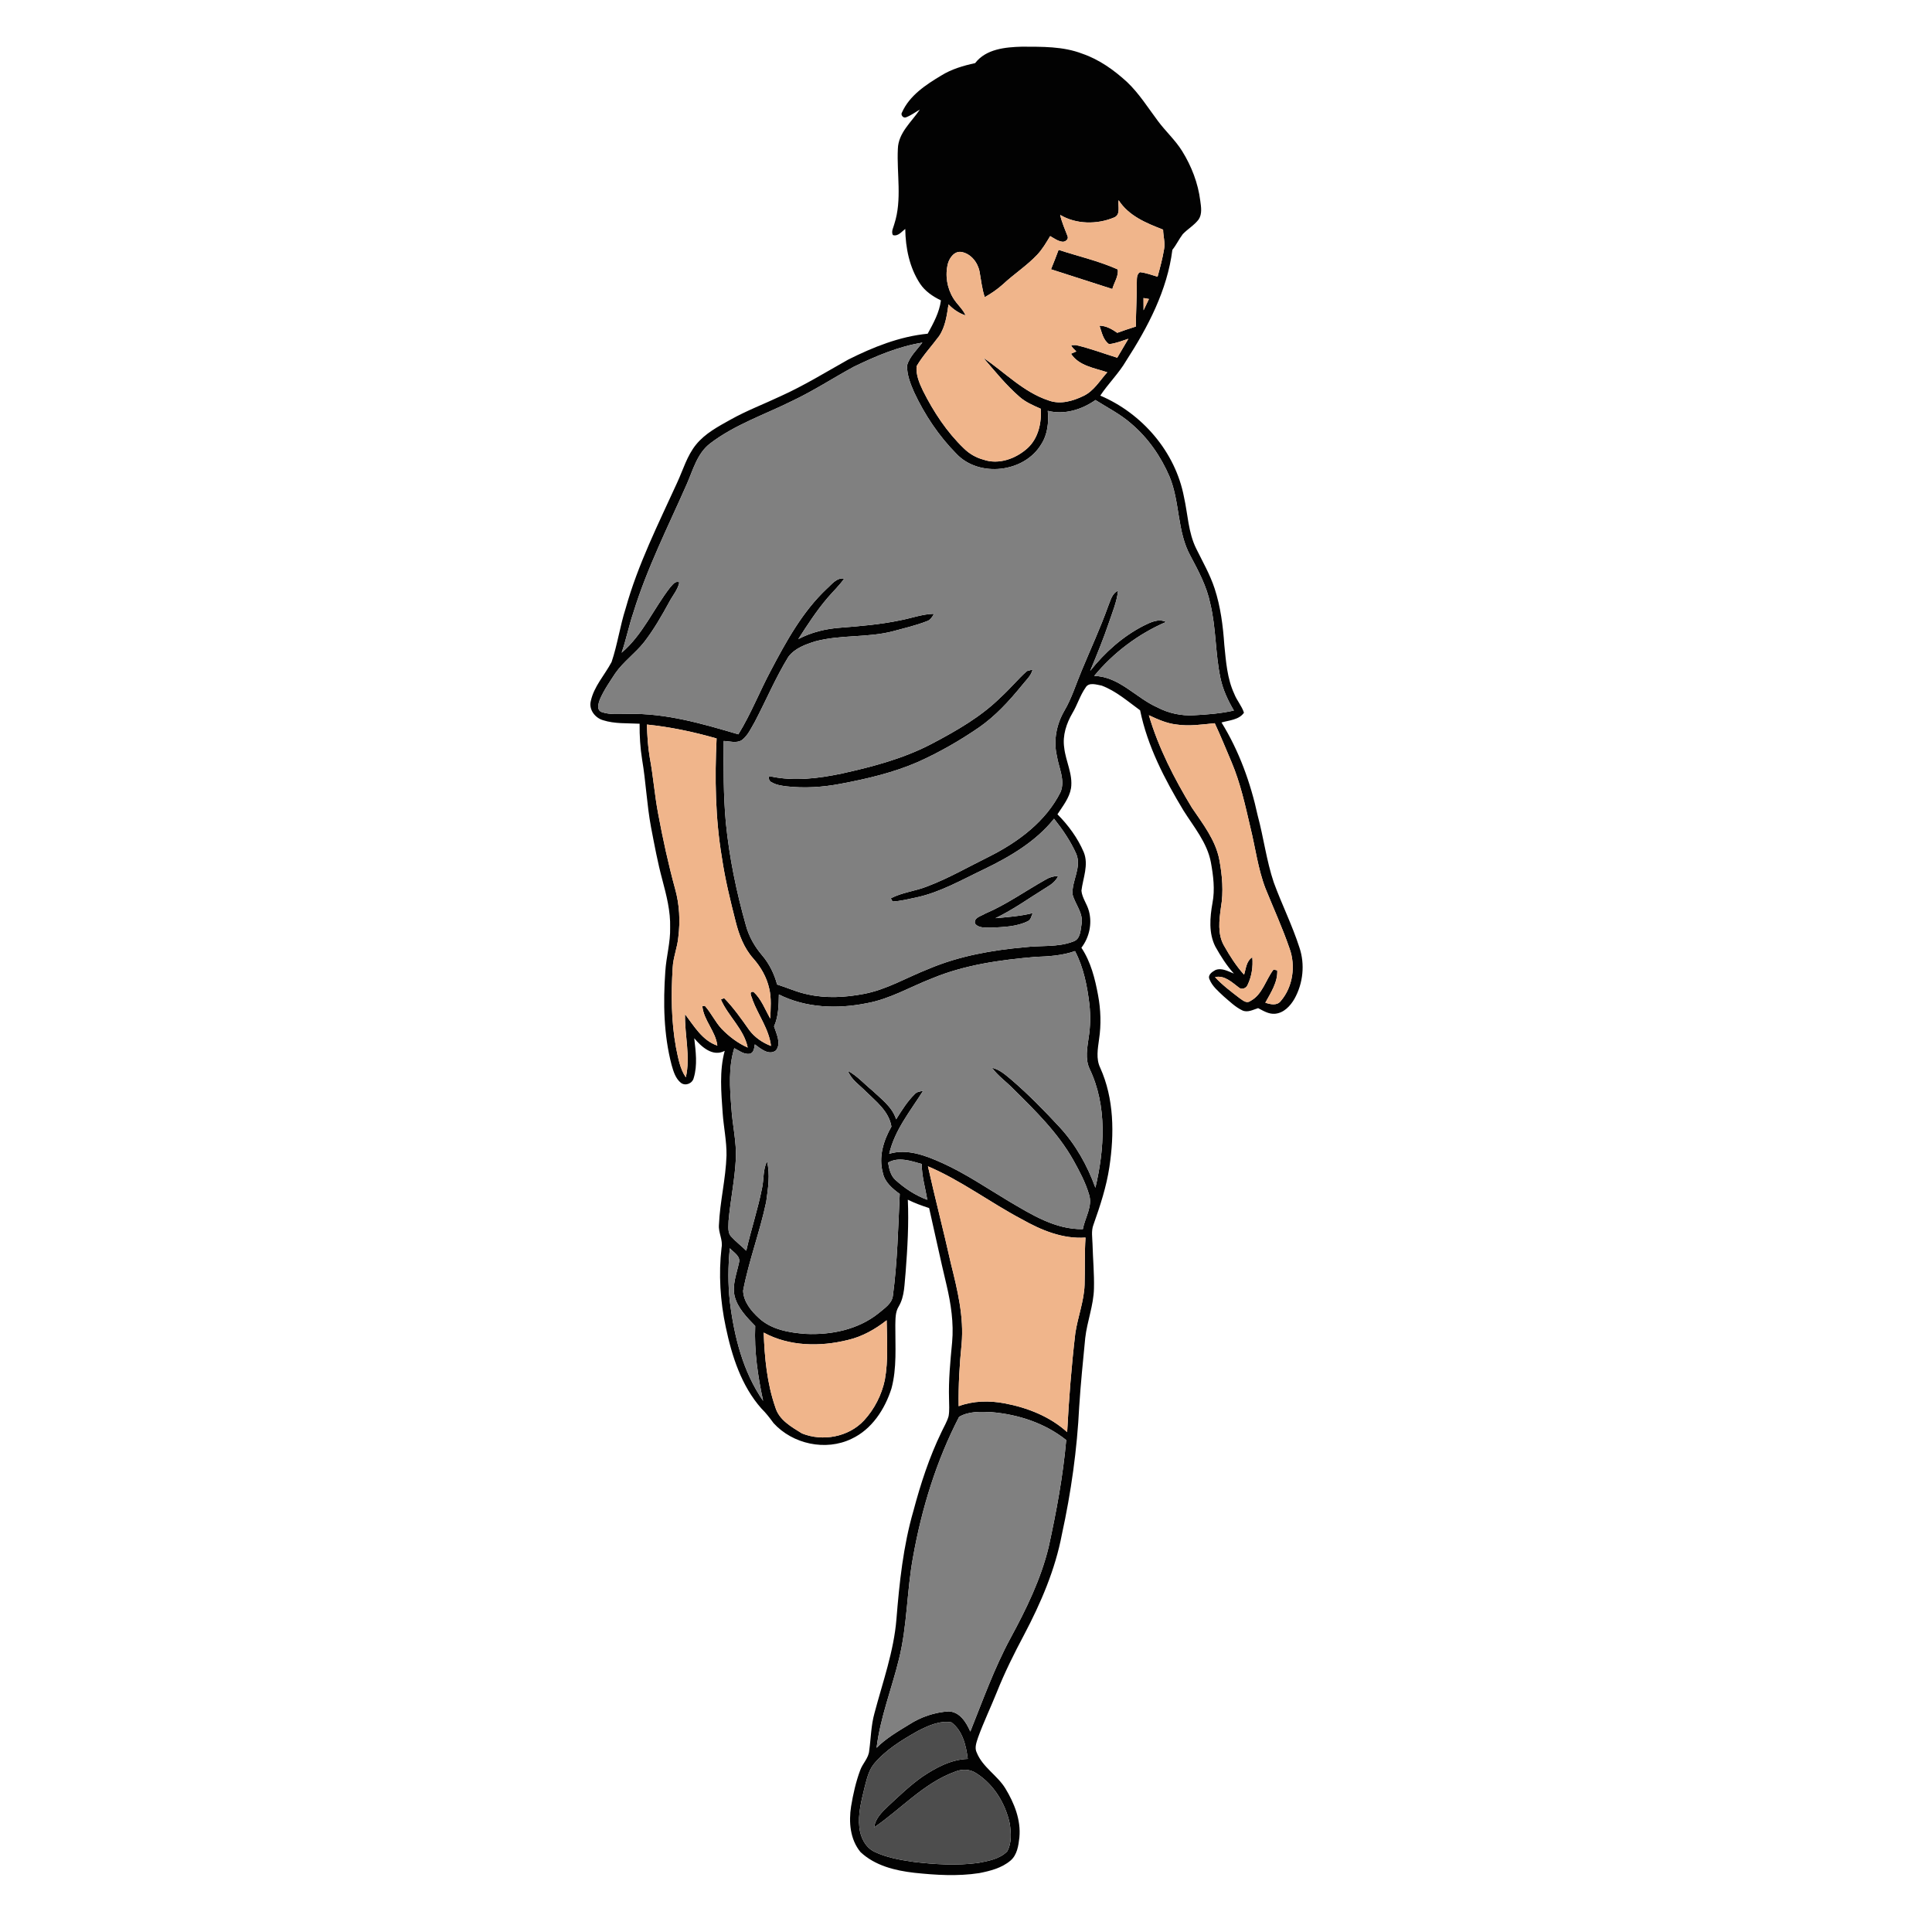 <?xml version="1.0" encoding="UTF-8" ?>
<!DOCTYPE svg PUBLIC "-//W3C//DTD SVG 1.1//EN" "http://www.w3.org/Graphics/SVG/1.1/DTD/svg11.dtd">
<svg width="1000pt" height="1000pt" viewBox="0 0 1000 1000" version="1.1" xmlns="http://www.w3.org/2000/svg">
    <g id="#020202ff">
        <path fill="#020202" opacity="1.00"
            d=" M 504.73 32.67 C 510.38 25.31 520.37 24.40 528.95 24.16 C 539.39 24.20 550.19 23.95 560.10 27.76 C 568.93 30.77 576.65 36.28 583.46 42.55 C 589.67 48.47 594.23 55.82 599.35 62.64 C 603.31 67.99 608.33 72.50 611.86 78.18 C 616.71 85.99 620.12 94.77 621.26 103.93 C 621.69 107.12 622.31 110.70 620.44 113.56 C 618.16 116.57 614.80 118.49 612.21 121.18 C 610.23 123.76 608.88 126.77 606.82 129.30 C 604.19 150.23 594.16 169.30 582.87 186.79 C 579.08 193.27 573.63 198.53 569.50 204.77 C 591.21 214.00 608.41 233.92 612.83 257.27 C 614.83 266.19 615.03 275.65 619.16 283.97 C 622.51 290.77 626.32 297.39 628.69 304.63 C 631.76 314.04 633.03 323.92 633.70 333.77 C 634.57 342.35 635.16 351.22 638.86 359.16 C 640.17 362.58 642.76 365.38 643.87 368.90 C 641.33 372.62 636.21 372.81 632.25 373.95 C 641.36 388.69 647.31 405.20 650.97 422.10 C 654.07 433.56 655.50 445.44 659.29 456.72 C 663.43 468.04 668.86 478.88 672.56 490.38 C 675.53 499.07 674.49 509.01 670.00 517.00 C 667.87 520.70 664.49 524.31 660.00 524.71 C 656.77 525.03 653.94 523.23 651.21 521.81 C 648.62 522.61 645.83 524.23 643.11 523.02 C 639.39 521.27 636.43 518.30 633.33 515.67 C 630.59 513.06 627.47 510.52 626.04 506.91 C 624.95 504.66 627.39 503.02 629.10 502.09 C 632.35 500.79 635.68 502.75 638.67 503.93 C 634.86 499.73 631.82 494.88 629.06 489.95 C 625.54 483.00 626.25 474.84 627.57 467.42 C 628.92 460.42 628.01 453.26 626.75 446.33 C 624.82 436.12 617.89 428.00 612.52 419.44 C 602.81 403.31 593.92 386.23 590.12 367.65 C 583.76 363.04 577.68 357.66 570.24 354.87 C 567.56 354.39 563.55 352.93 561.88 355.91 C 559.02 359.97 557.64 364.85 555.09 369.10 C 551.97 374.45 549.89 380.71 550.83 386.96 C 551.58 394.05 555.42 400.71 554.36 407.98 C 553.48 413.09 550.08 417.24 547.34 421.48 C 552.95 427.14 557.80 433.70 560.93 441.06 C 563.63 447.63 560.55 454.44 559.75 461.03 C 560.10 464.80 562.69 467.92 563.62 471.56 C 565.39 478.02 563.81 485.26 559.73 490.54 C 564.61 497.86 566.77 506.53 568.35 515.07 C 569.76 522.59 570.03 530.35 568.87 537.93 C 568.22 542.79 567.22 548.01 569.45 552.64 C 576.69 568.67 576.80 586.89 574.22 604.01 C 572.69 614.27 569.43 624.16 565.97 633.91 C 564.72 637.15 565.42 640.65 565.49 644.02 C 565.69 651.67 566.43 659.31 566.23 666.97 C 566.03 675.68 562.71 683.89 561.72 692.49 C 560.58 704.31 559.36 716.13 558.60 727.99 C 557.51 750.24 554.40 772.38 549.64 794.15 C 546.18 812.46 538.74 829.69 530.10 846.10 C 524.92 855.82 520.01 865.69 515.93 875.92 C 512.79 883.75 509.12 891.35 506.25 899.29 C 505.45 901.83 504.26 904.65 505.60 907.24 C 508.66 914.75 516.23 918.90 520.37 925.68 C 524.98 933.26 528.51 942.04 527.63 951.08 C 527.15 955.32 526.48 960.11 523.02 963.05 C 518.49 966.89 512.53 968.41 506.83 969.52 C 495.70 971.24 484.36 970.53 473.21 969.35 C 463.28 968.21 452.90 965.67 445.41 958.64 C 439.99 952.10 439.26 943.10 440.52 935.01 C 441.57 928.66 442.99 922.32 445.23 916.29 C 446.48 912.74 449.63 909.99 449.90 906.11 C 450.80 899.67 450.85 893.08 452.61 886.79 C 456.87 870.64 462.66 854.76 464.00 838.00 C 465.52 819.17 467.50 800.25 472.78 782.04 C 476.49 768.09 480.98 754.30 487.28 741.28 C 488.54 738.54 490.18 735.93 490.99 733.01 C 491.52 730.06 491.24 727.05 491.22 724.08 C 490.92 714.30 491.89 704.54 492.81 694.82 C 493.73 684.81 492.20 674.77 489.91 665.04 C 486.73 651.83 483.96 638.53 480.92 625.29 C 477.15 624.09 473.44 622.71 469.89 620.97 C 470.44 633.48 469.71 646.02 468.75 658.50 C 468.08 664.48 468.35 670.89 465.16 676.24 C 463.37 679.13 463.51 682.63 463.42 685.90 C 463.35 696.82 464.29 707.99 461.43 718.65 C 458.01 729.40 451.26 739.86 440.73 744.74 C 427.38 751.19 410.30 747.48 400.40 736.61 C 398.46 733.96 396.47 731.35 394.11 729.05 C 383.72 717.31 378.81 701.93 375.65 686.85 C 372.78 673.41 371.89 659.51 373.47 645.84 C 374.28 641.78 371.77 638.05 372.12 634.00 C 372.64 621.93 375.67 610.11 376.04 598.03 C 376.14 590.63 374.55 583.36 374.04 576.00 C 373.31 565.33 372.27 554.38 375.11 543.92 C 368.91 547.20 363.08 541.86 359.34 537.39 C 360.11 544.18 361.10 551.30 359.07 557.95 C 358.40 560.80 354.82 562.29 352.43 560.47 C 349.63 558.21 348.56 554.54 347.62 551.22 C 343.49 535.48 343.23 519.00 344.36 502.86 C 344.83 495.21 347.07 487.74 346.86 480.04 C 347.09 471.61 344.94 463.41 342.81 455.33 C 340.38 446.33 338.70 437.15 336.94 428.00 C 334.80 416.47 334.32 404.72 332.36 393.16 C 331.37 387.02 331.00 380.81 331.06 374.60 C 324.74 374.26 318.20 374.73 312.10 372.77 C 308.01 371.56 304.75 367.36 305.77 362.99 C 307.37 355.32 313.00 349.41 316.56 342.65 C 319.62 333.58 320.91 324.02 323.84 314.91 C 330.17 292.17 340.84 271.00 350.59 249.60 C 353.60 243.07 355.62 235.92 360.19 230.23 C 364.91 224.35 371.71 220.78 378.18 217.17 C 386.50 212.51 395.45 209.13 404.05 205.06 C 416.16 199.60 427.48 192.61 439.04 186.12 C 451.96 179.66 465.67 174.14 480.17 172.73 C 483.14 167.29 486.22 161.73 487.02 155.48 C 482.84 153.45 478.83 150.77 476.23 146.84 C 470.73 138.49 468.70 128.36 468.56 118.49 C 466.67 119.90 464.82 122.51 462.15 121.67 C 461.15 119.74 462.48 117.77 462.92 115.88 C 466.98 103.30 464.10 89.97 464.73 77.06 C 464.96 68.73 471.81 63.14 476.12 56.71 C 473.73 58.08 471.50 59.78 468.91 60.74 C 467.48 61.28 466.00 59.42 466.88 58.17 C 470.81 49.38 479.19 43.89 487.16 39.11 C 492.51 35.78 498.62 33.99 504.73 32.67 M 578.99 103.62 C 578.53 106.58 580.25 111.18 576.60 112.59 C 567.83 116.26 557.02 116.17 548.74 111.23 C 549.57 115.02 551.16 118.57 552.54 122.18 C 553.28 123.79 551.56 125.13 550.07 125.14 C 547.63 124.90 545.63 123.36 543.57 122.20 C 541.54 125.56 539.55 128.99 536.85 131.86 C 531.47 137.56 524.83 141.83 519.12 147.16 C 516.25 149.73 513.06 151.93 509.71 153.81 C 508.26 149.57 507.84 145.09 507.04 140.71 C 506.17 135.96 502.66 131.38 497.76 130.44 C 494.14 129.76 491.53 133.29 490.65 136.38 C 489.08 142.44 490.17 149.16 493.49 154.47 C 495.39 157.55 498.31 159.90 499.80 163.26 C 496.38 162.18 493.42 160.12 490.95 157.56 C 490.09 163.19 489.33 169.15 486.07 173.97 C 482.23 179.19 477.71 183.94 474.43 189.55 C 474.02 193.98 475.85 198.32 477.74 202.26 C 483.23 213.19 490.06 223.60 498.92 232.11 C 501.71 234.86 505.17 236.88 508.96 237.89 C 516.96 240.71 525.93 237.38 531.96 231.87 C 537.47 226.72 539.19 218.84 538.67 211.56 C 534.82 209.87 530.88 208.19 527.70 205.39 C 520.73 199.34 514.94 192.10 508.92 185.15 C 520.05 192.66 529.69 202.95 542.71 207.25 C 548.78 209.53 555.36 207.59 560.94 204.87 C 566.25 202.28 569.30 196.94 573.12 192.69 C 566.55 190.48 558.44 189.40 554.36 183.10 C 555.04 182.80 556.42 182.20 557.10 181.90 C 556.08 180.92 554.98 179.96 554.37 178.66 C 555.00 178.65 556.25 178.63 556.87 178.61 C 564.15 180.28 571.15 182.96 578.28 185.15 C 580.21 181.89 582.15 178.63 584.05 175.35 C 580.74 176.39 577.49 177.81 574.01 178.11 C 570.95 175.96 570.25 171.90 569.10 168.59 C 572.56 168.60 575.54 170.38 578.30 172.27 C 581.48 171.11 584.69 170.04 587.92 169.02 C 587.96 161.35 588.43 153.68 588.41 146.00 C 588.46 144.23 588.28 141.94 590.04 140.87 C 593.17 141.22 596.15 142.33 599.16 143.23 C 600.44 138.51 601.74 133.78 602.53 128.94 C 603.16 125.58 602.06 122.23 602.02 118.86 C 593.39 115.53 584.19 111.76 578.99 103.62 M 591.88 154.26 C 591.89 156.37 591.89 158.48 591.91 160.60 C 592.85 158.65 593.78 156.70 594.70 154.75 C 594.00 154.63 592.58 154.38 591.88 154.26 M 441.93 189.83 C 431.36 195.56 421.26 202.18 410.38 207.35 C 396.00 214.54 380.40 219.71 367.52 229.57 C 360.84 234.71 358.73 243.21 355.49 250.57 C 345.82 272.54 334.90 294.08 327.82 317.09 C 325.50 323.92 324.12 331.02 321.76 337.84 C 332.68 328.57 338.28 315.08 346.92 303.97 C 348.14 302.72 349.50 300.43 351.61 301.43 C 350.89 305.19 348.23 308.12 346.49 311.43 C 342.53 318.67 338.43 325.88 333.36 332.41 C 328.82 338.15 322.69 342.45 318.49 348.47 C 315.61 352.88 312.55 357.25 310.46 362.11 C 309.73 364.12 308.71 367.49 311.36 368.53 C 315.74 370.07 320.48 369.48 325.03 369.52 C 344.60 369.02 363.59 374.61 382.17 380.08 C 388.68 369.55 393.17 357.94 399.00 347.04 C 406.95 331.96 415.33 316.65 427.86 304.81 C 430.49 302.51 432.99 298.84 436.97 299.47 C 434.45 303.06 431.25 306.07 428.40 309.39 C 422.70 316.05 417.92 323.43 413.19 330.80 C 419.92 327.25 427.41 325.44 434.97 324.89 C 445.35 324.09 455.75 323.21 465.95 321.07 C 471.79 319.97 477.45 317.81 483.44 317.70 C 482.54 319.30 481.56 321.05 479.65 321.57 C 473.92 323.79 467.91 325.19 461.99 326.79 C 448.91 330.15 435.12 328.46 422.08 331.94 C 416.95 333.53 411.41 335.52 408.07 339.97 C 401.45 350.75 396.54 362.46 390.67 373.65 C 388.76 376.92 387.15 380.61 384.10 383.00 C 381.28 384.89 377.71 383.64 374.59 383.53 C 374.47 397.62 374.42 411.75 375.70 425.80 C 377.48 443.79 381.15 461.56 386.07 478.95 C 387.62 484.70 390.61 489.96 394.47 494.47 C 398.19 498.83 400.74 504.05 402.23 509.57 C 407.55 511.24 412.65 513.62 418.15 514.71 C 427.63 516.83 437.50 516.26 446.98 514.47 C 458.91 512.26 469.41 505.88 480.59 501.52 C 496.38 494.81 513.44 491.79 530.45 490.28 C 538.78 489.25 547.51 490.42 555.50 487.33 C 559.35 486.11 559.26 481.31 559.85 478.03 C 560.69 472.43 556.45 468.03 555.14 462.92 C 554.68 455.85 559.99 449.00 557.07 441.96 C 554.14 435.39 550.03 429.39 545.57 423.77 C 536.06 435.71 522.62 443.50 509.07 450.05 C 497.68 455.45 486.57 461.93 474.10 464.56 C 470.08 465.39 466.07 466.44 461.97 466.63 C 461.74 466.21 461.30 465.38 461.08 464.96 C 466.93 461.88 473.68 461.28 479.79 458.85 C 491.05 454.61 501.48 448.53 512.26 443.23 C 527.13 435.73 541.34 425.17 548.95 409.96 C 551.48 403.71 547.94 397.29 547.00 391.09 C 545.21 383.24 546.84 374.89 550.86 367.98 C 554.75 361.38 556.95 354.00 559.92 346.99 C 564.50 335.92 569.56 325.05 573.58 313.76 C 574.83 310.86 575.48 307.18 578.71 305.76 C 578.08 311.42 575.85 316.70 574.05 322.05 C 571.16 330.59 567.74 338.94 564.27 347.26 C 571.81 337.73 581.09 329.42 591.94 323.86 C 595.51 322.12 599.58 320.00 603.55 321.92 C 589.18 328.13 576.35 337.78 566.37 349.85 C 579.27 350.15 587.86 361.16 598.95 366.09 C 604.79 369.16 611.41 370.61 618.00 370.21 C 624.93 369.86 631.88 369.30 638.66 367.78 C 635.55 362.53 632.94 356.91 631.69 350.91 C 628.99 338.20 629.50 325.03 626.42 312.38 C 624.63 303.59 620.38 295.61 616.20 287.78 C 609.19 275.10 610.83 259.88 605.34 246.68 C 600.89 236.27 594.25 226.71 585.60 219.35 C 580.00 214.40 573.28 211.03 567.01 207.06 C 559.93 212.05 550.91 214.82 542.32 212.65 C 542.90 218.60 542.25 224.88 538.93 229.99 C 530.16 244.63 506.81 247.33 495.05 234.90 C 485.92 225.66 478.60 214.70 473.12 202.95 C 471.20 198.57 469.38 193.91 469.49 189.07 C 470.89 184.47 474.57 181.08 477.41 177.34 C 464.93 179.37 453.23 184.35 441.93 189.83 M 594.65 370.20 C 599.65 387.16 607.79 402.98 616.92 418.05 C 622.57 426.42 629.15 434.75 631.11 444.92 C 632.64 453.09 633.39 461.53 631.94 469.78 C 631.06 476.26 630.12 483.44 633.51 489.40 C 636.51 494.73 639.81 499.93 643.93 504.49 C 644.95 501.33 645.06 497.43 648.19 495.49 C 648.64 500.34 647.88 505.40 645.75 509.81 C 645.09 511.52 642.70 512.46 641.24 511.15 C 637.63 508.44 633.85 504.67 628.89 505.74 C 632.63 509.82 637.08 513.15 641.46 516.53 C 643.12 517.63 645.09 519.62 647.16 518.13 C 653.45 514.84 655.11 507.17 659.18 501.84 C 659.66 501.95 660.63 502.16 661.11 502.27 C 661.40 508.33 657.77 513.85 654.93 519.00 C 657.60 519.86 660.95 520.69 662.96 518.08 C 669.22 510.77 670.73 499.84 667.45 490.88 C 663.84 480.34 659.19 470.20 655.02 459.89 C 651.09 449.66 649.79 438.71 647.16 428.12 C 644.53 416.80 642.04 405.37 637.51 394.62 C 634.64 387.84 631.86 381.02 628.76 374.34 C 622.17 374.97 615.52 376.03 608.92 375.00 C 603.87 374.44 599.20 372.33 594.65 370.20 M 334.84 375.03 C 335.02 380.76 335.34 386.50 336.32 392.16 C 338.11 401.68 338.82 411.37 340.61 420.90 C 343.06 434.09 345.91 447.22 349.46 460.16 C 351.71 468.22 352.13 476.70 351.11 484.99 C 350.64 490.40 348.43 495.49 348.18 500.93 C 347.33 514.68 347.42 528.60 349.90 542.19 C 351.02 547.49 351.87 553.05 354.98 557.63 C 357.47 546.84 354.33 535.83 354.57 524.95 C 359.28 531.11 363.49 538.56 371.29 541.20 C 370.43 533.74 364.20 528.18 363.53 520.75 L 364.84 520.65 C 368.11 524.29 370.13 528.88 373.48 532.47 C 377.35 536.50 381.90 539.94 387.02 542.22 C 385.06 532.63 376.95 526.07 373.14 517.36 C 373.56 517.17 374.39 516.81 374.81 516.62 C 379.73 521.66 383.81 527.47 387.85 533.22 C 390.68 536.97 394.69 539.72 399.07 541.38 C 398.04 532.68 392.50 525.52 389.49 517.48 C 389.30 516.19 387.12 513.01 390.03 513.40 C 394.08 517.13 396.01 522.53 398.69 527.23 C 398.84 522.05 399.38 516.77 398.15 511.67 C 396.85 505.83 393.82 500.53 389.87 496.08 C 385.08 490.71 382.50 483.86 380.77 476.97 C 377.98 466.03 375.29 455.03 373.64 443.85 C 370.24 423.52 369.91 402.79 370.91 382.23 C 359.12 378.84 347.05 376.28 334.84 375.03 M 535.96 495.28 C 517.82 496.84 499.46 499.35 482.52 506.38 C 471.23 510.74 460.60 517.13 448.54 519.28 C 433.45 522.32 417.10 521.76 403.15 514.74 C 403.05 520.30 402.96 526.08 400.65 531.26 C 401.85 535.11 404.49 540.01 401.65 543.69 C 397.99 546.54 393.65 542.76 390.70 540.56 C 390.35 542.38 390.30 544.84 388.11 545.44 C 385.10 545.90 382.57 543.82 380.06 542.53 C 377.00 552.43 377.74 562.92 378.54 573.10 C 379.04 582.11 381.33 590.98 380.86 600.05 C 380.31 610.76 378.05 621.30 377.10 631.97 C 377.13 634.73 376.41 638.10 378.65 640.24 C 381.00 642.81 383.79 644.92 386.27 647.37 C 388.72 636.48 392.29 625.87 394.44 614.92 C 395.44 610.36 394.83 605.42 397.00 601.16 C 398.73 607.99 397.52 615.18 396.59 622.06 C 393.34 637.57 387.60 652.47 384.64 668.05 C 384.82 673.72 388.78 678.54 392.80 682.22 C 399.31 688.26 408.51 689.79 417.05 690.42 C 430.26 691.05 444.21 688.18 454.72 679.75 C 457.68 677.20 461.76 674.78 462.18 670.51 C 464.49 653.10 464.88 635.51 465.70 617.99 C 461.91 615.20 457.90 611.91 456.95 607.03 C 454.65 598.81 457.31 590.28 461.40 583.12 C 460.13 575.21 453.47 570.14 448.12 564.89 C 444.86 561.53 440.55 558.84 438.90 554.26 C 443.68 556.86 447.33 561.03 451.51 564.45 C 456.17 568.88 461.85 572.93 463.84 579.36 C 466.69 574.80 469.58 570.15 473.43 566.34 C 474.51 565.04 476.29 564.97 477.81 564.58 C 471.26 575.00 463.07 584.89 460.26 597.19 C 469.65 594.36 479.35 598.20 487.87 602.04 C 499.91 607.50 510.83 614.98 522.14 621.74 C 533.94 628.67 546.27 636.46 560.49 636.20 C 561.56 630.21 565.71 624.39 563.66 618.17 C 561.80 611.92 558.70 606.12 555.54 600.45 C 547.56 586.32 535.86 574.86 524.42 563.55 C 520.83 559.84 516.50 556.84 513.42 552.65 C 517.54 553.59 520.68 556.54 523.83 559.16 C 532.58 566.71 540.67 575.01 548.52 583.48 C 556.78 592.47 562.86 603.32 566.98 614.77 C 571.71 594.61 573.15 572.27 563.92 553.13 C 561.58 548.00 562.76 542.27 563.50 536.93 C 564.40 531.32 564.47 525.60 563.89 519.96 C 562.76 510.45 560.90 500.84 556.42 492.28 C 549.85 494.60 542.86 495.04 535.96 495.28 M 459.68 601.76 C 460.21 604.91 460.91 608.35 463.36 610.63 C 468.21 615.04 473.77 618.76 479.97 621.01 C 478.93 614.83 477.09 608.76 477.08 602.46 C 471.49 600.94 465.13 598.60 459.68 601.76 M 480.30 603.68 C 484.06 620.52 488.44 637.21 492.19 654.06 C 495.59 667.68 499.01 681.61 497.72 695.76 C 496.62 706.42 496.04 717.13 496.20 727.84 C 503.80 725.00 512.12 724.87 520.02 726.37 C 531.76 728.59 543.42 733.15 552.36 741.26 C 553.25 724.19 554.58 707.15 556.57 690.17 C 557.82 681.71 561.08 673.61 561.38 665.00 C 561.63 656.86 561.32 648.70 561.86 640.57 C 550.10 641.39 538.97 636.78 528.95 631.11 C 512.47 622.41 497.50 611.01 480.30 603.68 M 377.76 646.10 C 376.83 655.27 376.75 664.55 377.77 673.72 C 380.01 691.73 384.51 709.97 394.99 725.08 C 392.25 712.38 390.33 699.37 390.89 686.34 C 386.54 681.83 381.79 677.08 380.22 670.81 C 378.93 665.00 381.28 659.29 382.47 653.69 C 383.51 650.21 379.73 648.28 377.76 646.10 M 438.82 693.58 C 424.50 697.14 408.48 696.93 395.29 689.74 C 395.75 702.80 397.00 716.05 401.33 728.46 C 403.28 735.05 409.65 738.54 415.09 741.93 C 425.81 746.27 439.24 743.80 447.21 735.22 C 452.59 729.38 456.36 722.00 457.99 714.22 C 459.84 704.05 459.07 693.64 458.93 683.37 C 452.99 688.05 446.24 691.87 438.82 693.58 M 496.42 733.37 C 484.66 756.10 477.06 780.83 472.58 805.99 C 469.36 823.40 469.62 841.29 465.36 858.53 C 461.62 873.94 455.65 888.83 453.72 904.66 C 458.64 899.70 464.71 896.20 470.62 892.57 C 476.70 888.66 483.80 886.26 491.02 885.81 C 496.86 886.05 500.13 891.48 502.23 896.26 C 508.75 879.95 514.69 863.33 523.06 847.85 C 531.19 832.86 538.76 817.36 542.79 800.71 C 546.79 782.44 550.21 764.02 551.87 745.38 C 540.87 736.59 526.95 732.05 513.04 730.92 C 507.46 730.69 501.40 730.42 496.42 733.37 M 474.98 896.00 C 466.67 900.69 458.31 905.77 452.17 913.23 C 449.46 916.74 448.58 921.21 447.45 925.40 C 445.85 932.13 443.99 939.03 444.82 946.01 C 445.39 951.01 447.89 956.20 452.61 958.47 C 458.95 961.51 465.98 962.70 472.89 963.71 C 483.95 965.03 495.21 965.71 506.29 964.25 C 511.54 963.25 517.40 962.23 521.31 958.29 C 523.73 953.99 523.33 948.70 522.67 943.99 C 520.43 933.52 514.42 923.57 505.26 917.79 C 501.97 915.60 497.77 915.57 494.20 917.07 C 478.02 923.00 466.38 936.34 452.47 945.85 C 453.03 941.15 456.57 937.88 459.77 934.79 C 465.49 929.47 471.15 924.02 477.55 919.53 C 484.55 914.86 492.31 910.68 500.92 910.41 C 500.06 903.54 498.29 895.88 492.48 891.50 C 486.43 890.43 480.28 893.25 474.98 896.00 Z" />
        <path fill="#020202" opacity="1.00"
            d=" M 544.00 139.38 C 545.38 136.06 546.67 132.69 547.92 129.32 C 558.12 132.67 568.72 135.06 578.53 139.45 C 579.06 143.01 576.62 146.24 575.74 149.59 C 565.17 146.16 554.57 142.81 544.00 139.38 Z" />
        <path fill="#020202" opacity="1.00"
            d=" M 531.49 347.36 C 532.24 347.15 533.74 346.73 534.49 346.52 C 533.70 349.90 530.89 352.21 528.86 354.86 C 522.28 362.91 515.18 370.67 506.58 376.62 C 496.71 383.39 486.26 389.37 475.35 394.29 C 462.52 399.92 448.80 403.12 435.08 405.70 C 425.85 407.46 416.37 408.07 407.02 407.01 C 404.34 406.65 401.52 406.27 399.20 404.78 C 398.04 404.52 397.01 401.09 399.03 401.90 C 411.11 404.45 423.62 402.92 435.58 400.41 C 451.76 396.85 468.00 392.55 482.72 384.75 C 495.26 378.12 507.78 370.96 517.96 360.91 C 522.70 356.62 526.76 351.65 531.49 347.36 Z" />
        <path fill="#020202" opacity="1.00"
            d=" M 541.27 455.26 C 543.22 454.06 545.44 453.44 547.73 453.41 C 546.55 455.94 544.37 457.70 542.02 459.08 C 533.13 464.53 524.67 470.72 515.24 475.25 C 521.72 474.68 528.23 474.20 534.55 472.62 C 533.82 474.08 533.63 476.15 531.91 476.86 C 526.07 479.71 519.36 479.82 512.99 480.17 C 510.18 480.02 506.54 480.58 504.63 478.00 C 503.99 474.86 507.88 474.20 509.91 472.89 C 520.99 468.17 530.80 461.11 541.27 455.26 Z" />
    </g>
    <g id="#f0b58bff">
        <path fill="#f0b58b" opacity="1.00"
            d=" M 578.99 103.62 C 584.19 111.76 593.39 115.53 602.02 118.86 C 602.06 122.23 603.16 125.58 602.53 128.94 C 601.74 133.78 600.44 138.51 599.16 143.23 C 596.15 142.33 593.17 141.22 590.04 140.87 C 588.28 141.94 588.46 144.23 588.41 146.00 C 588.43 153.68 587.96 161.35 587.92 169.02 C 584.69 170.04 581.48 171.11 578.30 172.27 C 575.54 170.38 572.56 168.60 569.10 168.59 C 570.25 171.90 570.95 175.96 574.01 178.11 C 577.49 177.81 580.74 176.39 584.05 175.35 C 582.15 178.63 580.21 181.89 578.28 185.15 C 571.15 182.96 564.15 180.28 556.87 178.61 C 556.25 178.63 555.00 178.65 554.37 178.66 C 554.98 179.96 556.08 180.92 557.10 181.90 C 556.42 182.20 555.04 182.80 554.36 183.10 C 558.44 189.40 566.55 190.48 573.12 192.69 C 569.30 196.94 566.25 202.28 560.94 204.87 C 555.36 207.59 548.78 209.53 542.71 207.25 C 529.69 202.95 520.05 192.66 508.92 185.15 C 514.94 192.10 520.73 199.34 527.70 205.39 C 530.88 208.19 534.82 209.87 538.67 211.56 C 539.19 218.84 537.47 226.72 531.96 231.87 C 525.93 237.38 516.96 240.71 508.96 237.89 C 505.17 236.88 501.71 234.86 498.92 232.11 C 490.06 223.60 483.23 213.19 477.74 202.26 C 475.85 198.32 474.02 193.98 474.43 189.55 C 477.71 183.94 482.23 179.19 486.07 173.97 C 489.33 169.15 490.09 163.19 490.95 157.56 C 493.42 160.12 496.38 162.18 499.80 163.26 C 498.31 159.90 495.39 157.55 493.49 154.47 C 490.17 149.16 489.08 142.44 490.65 136.38 C 491.53 133.29 494.14 129.76 497.76 130.44 C 502.66 131.38 506.17 135.96 507.04 140.71 C 507.84 145.09 508.26 149.57 509.71 153.81 C 513.06 151.93 516.25 149.73 519.12 147.16 C 524.83 141.83 531.47 137.56 536.85 131.86 C 539.55 128.99 541.54 125.56 543.57 122.20 C 545.63 123.36 547.63 124.90 550.07 125.14 C 551.56 125.13 553.28 123.79 552.54 122.18 C 551.16 118.57 549.57 115.02 548.74 111.23 C 557.02 116.17 567.83 116.26 576.60 112.59 C 580.25 111.18 578.53 106.58 578.99 103.62 M 544.00 139.38 C 554.57 142.81 565.17 146.16 575.74 149.59 C 576.62 146.24 579.06 143.01 578.53 139.45 C 568.72 135.06 558.12 132.67 547.92 129.32 C 546.67 132.69 545.38 136.06 544.00 139.38 Z" />
        <path fill="#f0b58b" opacity="1.00"
            d=" M 591.88 154.26 C 592.58 154.38 594.00 154.63 594.70 154.75 C 593.78 156.70 592.85 158.65 591.91 160.60 C 591.89 158.48 591.89 156.37 591.88 154.26 Z" />
        <path fill="#f0b58b" opacity="1.00"
            d=" M 594.65 370.20 C 599.20 372.33 603.87 374.44 608.92 375.00 C 615.52 376.03 622.17 374.97 628.76 374.34 C 631.86 381.02 634.64 387.84 637.51 394.62 C 642.04 405.37 644.53 416.80 647.16 428.12 C 649.79 438.71 651.09 449.66 655.02 459.89 C 659.19 470.20 663.84 480.34 667.45 490.88 C 670.73 499.84 669.22 510.77 662.96 518.08 C 660.95 520.69 657.60 519.86 654.93 519.00 C 657.77 513.85 661.40 508.33 661.11 502.27 C 660.63 502.16 659.66 501.95 659.18 501.84 C 655.11 507.17 653.45 514.84 647.16 518.13 C 645.09 519.62 643.12 517.63 641.46 516.53 C 637.08 513.15 632.63 509.82 628.89 505.74 C 633.85 504.67 637.63 508.44 641.24 511.15 C 642.70 512.46 645.09 511.52 645.75 509.81 C 647.88 505.40 648.64 500.34 648.19 495.49 C 645.06 497.43 644.95 501.33 643.93 504.49 C 639.81 499.93 636.51 494.73 633.51 489.40 C 630.12 483.44 631.06 476.26 631.94 469.78 C 633.39 461.53 632.64 453.09 631.11 444.92 C 629.15 434.75 622.57 426.42 616.92 418.05 C 607.79 402.98 599.65 387.16 594.65 370.20 Z" />
        <path fill="#f0b58b" opacity="1.00"
            d=" M 334.84 375.03 C 347.05 376.28 359.12 378.84 370.91 382.23 C 369.91 402.79 370.24 423.52 373.64 443.85 C 375.29 455.03 377.98 466.03 380.77 476.97 C 382.50 483.86 385.08 490.71 389.87 496.08 C 393.82 500.53 396.85 505.83 398.15 511.67 C 399.38 516.77 398.84 522.05 398.69 527.23 C 396.01 522.53 394.08 517.13 390.03 513.40 C 387.12 513.01 389.30 516.19 389.49 517.48 C 392.50 525.52 398.04 532.68 399.07 541.38 C 394.69 539.72 390.68 536.97 387.85 533.22 C 383.81 527.47 379.73 521.66 374.81 516.62 C 374.39 516.81 373.56 517.17 373.14 517.36 C 376.95 526.07 385.06 532.63 387.02 542.22 C 381.90 539.94 377.35 536.50 373.48 532.47 C 370.13 528.88 368.11 524.29 364.84 520.65 L 363.53 520.75 C 364.20 528.18 370.43 533.74 371.29 541.20 C 363.49 538.56 359.28 531.11 354.57 524.95 C 354.33 535.83 357.47 546.84 354.98 557.63 C 351.87 553.05 351.02 547.49 349.90 542.19 C 347.42 528.60 347.33 514.68 348.18 500.93 C 348.43 495.49 350.64 490.40 351.11 484.99 C 352.13 476.70 351.71 468.22 349.46 460.16 C 345.91 447.22 343.06 434.09 340.61 420.90 C 338.82 411.37 338.11 401.68 336.32 392.16 C 335.34 386.50 335.02 380.76 334.84 375.03 Z" />
        <path fill="#f0b58b" opacity="1.00"
            d=" M 480.30 603.68 C 497.50 611.01 512.47 622.41 528.95 631.11 C 538.97 636.78 550.10 641.39 561.86 640.57 C 561.32 648.70 561.63 656.86 561.38 665.00 C 561.08 673.61 557.82 681.71 556.57 690.17 C 554.58 707.15 553.25 724.19 552.36 741.26 C 543.42 733.15 531.76 728.59 520.02 726.37 C 512.12 724.87 503.80 725.00 496.20 727.84 C 496.04 717.13 496.62 706.42 497.72 695.76 C 499.01 681.61 495.59 667.68 492.19 654.06 C 488.44 637.21 484.06 620.52 480.30 603.68 Z" />
        <path fill="#f0b58b" opacity="1.00"
            d=" M 438.82 693.58 C 446.24 691.87 452.99 688.05 458.93 683.37 C 459.07 693.64 459.84 704.05 457.99 714.22 C 456.36 722.00 452.59 729.38 447.21 735.22 C 439.24 743.80 425.81 746.27 415.09 741.93 C 409.65 738.54 403.28 735.05 401.33 728.46 C 397.00 716.05 395.75 702.80 395.29 689.74 C 408.48 696.93 424.50 697.14 438.82 693.58 Z" />
    </g>
    <g id="#f11b27ff">
        <path fill="grey" opacity="1.00"
            d=" M 441.93 189.83 C 453.23 184.35 464.93 179.37 477.41 177.34 C 474.57 181.08 470.89 184.47 469.49 189.07 C 469.38 193.91 471.20 198.57 473.12 202.95 C 478.60 214.70 485.92 225.66 495.05 234.90 C 506.81 247.33 530.16 244.63 538.93 229.99 C 542.25 224.88 542.90 218.60 542.32 212.65 C 550.91 214.82 559.93 212.05 567.01 207.06 C 573.28 211.03 580.00 214.40 585.60 219.35 C 594.25 226.71 600.89 236.27 605.34 246.68 C 610.83 259.88 609.19 275.10 616.20 287.78 C 620.38 295.61 624.63 303.59 626.42 312.38 C 629.50 325.03 628.99 338.20 631.69 350.91 C 632.94 356.91 635.55 362.53 638.66 367.78 C 631.88 369.30 624.93 369.86 618.00 370.21 C 611.41 370.61 604.79 369.16 598.95 366.09 C 587.86 361.16 579.27 350.15 566.37 349.85 C 576.35 337.78 589.18 328.13 603.55 321.92 C 599.58 320.00 595.51 322.12 591.94 323.86 C 581.09 329.42 571.81 337.73 564.27 347.26 C 567.74 338.94 571.16 330.59 574.05 322.05 C 575.85 316.70 578.08 311.42 578.71 305.76 C 575.48 307.18 574.83 310.86 573.58 313.76 C 569.56 325.05 564.50 335.92 559.92 346.99 C 556.95 354.00 554.75 361.38 550.86 367.98 C 546.84 374.89 545.21 383.24 547.00 391.09 C 547.94 397.29 551.48 403.71 548.95 409.96 C 541.34 425.17 527.13 435.73 512.26 443.23 C 501.48 448.53 491.05 454.61 479.79 458.85 C 473.68 461.28 466.93 461.88 461.08 464.96 C 461.30 465.38 461.74 466.21 461.97 466.63 C 466.07 466.44 470.08 465.39 474.10 464.56 C 486.57 461.93 497.68 455.45 509.07 450.05 C 522.62 443.50 536.06 435.71 545.57 423.77 C 550.03 429.39 554.14 435.39 557.07 441.96 C 559.99 449.00 554.68 455.85 555.14 462.92 C 556.45 468.03 560.69 472.43 559.85 478.03 C 559.26 481.31 559.35 486.11 555.50 487.33 C 547.51 490.42 538.78 489.25 530.45 490.28 C 513.44 491.79 496.38 494.81 480.59 501.52 C 469.41 505.88 458.91 512.26 446.98 514.47 C 437.50 516.26 427.63 516.83 418.15 514.71 C 412.65 513.62 407.55 511.24 402.23 509.57 C 400.74 504.05 398.19 498.83 394.47 494.47 C 390.61 489.96 387.62 484.70 386.07 478.95 C 381.15 461.56 377.48 443.79 375.70 425.80 C 374.42 411.75 374.47 397.62 374.59 383.53 C 377.71 383.64 381.28 384.89 384.10 383.00 C 387.15 380.61 388.76 376.92 390.67 373.65 C 396.54 362.46 401.45 350.75 408.07 339.97 C 411.41 335.52 416.95 333.53 422.08 331.94 C 435.12 328.46 448.91 330.15 461.99 326.79 C 467.91 325.19 473.92 323.79 479.65 321.57 C 481.56 321.05 482.54 319.30 483.44 317.70 C 477.45 317.81 471.79 319.97 465.95 321.07 C 455.75 323.21 445.35 324.09 434.97 324.89 C 427.41 325.44 419.92 327.25 413.19 330.80 C 417.92 323.43 422.70 316.05 428.40 309.39 C 431.25 306.07 434.45 303.06 436.97 299.47 C 432.99 298.84 430.49 302.51 427.86 304.81 C 415.33 316.65 406.95 331.96 399.00 347.04 C 393.17 357.94 388.68 369.55 382.17 380.08 C 363.59 374.61 344.60 369.02 325.03 369.52 C 320.48 369.48 315.74 370.07 311.36 368.53 C 308.71 367.49 309.73 364.12 310.46 362.11 C 312.55 357.25 315.61 352.88 318.49 348.47 C 322.69 342.45 328.82 338.15 333.36 332.41 C 338.43 325.88 342.53 318.67 346.49 311.43 C 348.23 308.12 350.89 305.19 351.61 301.43 C 349.50 300.43 348.14 302.72 346.92 303.97 C 338.28 315.08 332.68 328.57 321.76 337.84 C 324.12 331.02 325.50 323.92 327.82 317.09 C 334.90 294.08 345.82 272.54 355.49 250.57 C 358.73 243.21 360.84 234.71 367.52 229.57 C 380.40 219.71 396.00 214.54 410.38 207.35 C 421.26 202.18 431.36 195.56 441.93 189.83 M 531.49 347.36 C 526.76 351.65 522.70 356.62 517.96 360.91 C 507.78 370.96 495.26 378.12 482.72 384.75 C 468.00 392.55 451.76 396.85 435.58 400.41 C 423.62 402.92 411.11 404.45 399.03 401.90 C 397.01 401.09 398.04 404.52 399.20 404.78 C 401.52 406.27 404.34 406.65 407.02 407.01 C 416.37 408.07 425.85 407.46 435.08 405.70 C 448.80 403.12 462.52 399.92 475.35 394.29 C 486.26 389.37 496.71 383.39 506.58 376.62 C 515.18 370.67 522.28 362.91 528.86 354.86 C 530.89 352.21 533.70 349.90 534.49 346.52 C 533.74 346.73 532.24 347.15 531.49 347.36 M 541.27 455.26 C 530.80 461.11 520.99 468.17 509.91 472.89 C 507.88 474.20 503.99 474.86 504.63 478.00 C 506.54 480.58 510.18 480.02 512.99 480.17 C 519.36 479.82 526.07 479.71 531.91 476.86 C 533.63 476.15 533.82 474.08 534.55 472.62 C 528.23 474.20 521.72 474.68 515.24 475.25 C 524.67 470.72 533.13 464.53 542.02 459.08 C 544.37 457.70 546.55 455.94 547.73 453.41 C 545.44 453.44 543.22 454.06 541.27 455.26 Z" />
    </g>
    <g id="#ffffffff">
        <path fill="grey" opacity="1.00"
            d=" M 535.96 495.28 C 542.86 495.04 549.85 494.60 556.42 492.28 C 560.90 500.84 562.76 510.45 563.89 519.96 C 564.47 525.60 564.40 531.32 563.50 536.93 C 562.76 542.27 561.58 548.00 563.92 553.13 C 573.15 572.27 571.71 594.61 566.98 614.77 C 562.86 603.32 556.78 592.47 548.52 583.48 C 540.67 575.01 532.58 566.71 523.83 559.16 C 520.68 556.54 517.54 553.59 513.42 552.65 C 516.50 556.84 520.83 559.84 524.42 563.55 C 535.86 574.86 547.56 586.32 555.54 600.45 C 558.70 606.12 561.80 611.92 563.66 618.17 C 565.71 624.39 561.56 630.21 560.49 636.20 C 546.27 636.46 533.94 628.67 522.14 621.74 C 510.83 614.98 499.91 607.50 487.87 602.04 C 479.35 598.20 469.65 594.36 460.26 597.19 C 463.07 584.89 471.26 575.00 477.81 564.58 C 476.29 564.97 474.51 565.04 473.43 566.34 C 469.58 570.15 466.69 574.80 463.84 579.36 C 461.85 572.93 456.17 568.88 451.51 564.45 C 447.33 561.03 443.68 556.86 438.90 554.26 C 440.55 558.84 444.86 561.53 448.12 564.89 C 453.47 570.14 460.13 575.21 461.40 583.12 C 457.31 590.28 454.65 598.81 456.95 607.03 C 457.90 611.91 461.91 615.20 465.70 617.99 C 464.88 635.51 464.49 653.10 462.18 670.51 C 461.76 674.78 457.68 677.20 454.72 679.75 C 444.21 688.18 430.26 691.05 417.05 690.42 C 408.51 689.79 399.31 688.26 392.80 682.22 C 388.78 678.54 384.82 673.72 384.64 668.05 C 387.60 652.47 393.34 637.57 396.59 622.06 C 397.52 615.18 398.73 607.99 397.00 601.16 C 394.83 605.42 395.44 610.36 394.44 614.92 C 392.29 625.87 388.72 636.48 386.27 647.37 C 383.79 644.92 381.00 642.81 378.65 640.24 C 376.41 638.10 377.13 634.73 377.10 631.97 C 378.05 621.30 380.31 610.76 380.86 600.05 C 381.33 590.98 379.04 582.11 378.54 573.10 C 377.74 562.92 377.00 552.43 380.06 542.53 C 382.57 543.82 385.10 545.90 388.11 545.44 C 390.30 544.84 390.35 542.38 390.70 540.56 C 393.65 542.76 397.99 546.54 401.65 543.69 C 404.49 540.01 401.85 535.11 400.65 531.26 C 402.96 526.08 403.05 520.30 403.15 514.74 C 417.10 521.76 433.45 522.32 448.54 519.28 C 460.60 517.13 471.23 510.74 482.52 506.38 C 499.46 499.35 517.82 496.84 535.96 495.28 Z" />
        <path fill="grey" opacity="1.00"
            d=" M 459.68 601.76 C 465.13 598.60 471.49 600.94 477.08 602.46 C 477.09 608.76 478.93 614.83 479.97 621.01 C 473.77 618.76 468.21 615.04 463.36 610.63 C 460.91 608.35 460.21 604.91 459.68 601.76 Z" />
        <path fill="grey" opacity="1.00"
            d=" M 377.76 646.10 C 379.73 648.28 383.51 650.21 382.47 653.69 C 381.28 659.29 378.93 665.00 380.22 670.81 C 381.79 677.08 386.54 681.83 390.89 686.34 C 390.33 699.37 392.25 712.38 394.99 725.08 C 384.51 709.97 380.01 691.73 377.77 673.72 C 376.75 664.55 376.83 655.27 377.76 646.10 Z" />
        <path fill="grey" opacity="1.00"
            d=" M 496.42 733.37 C 501.40 730.42 507.46 730.69 513.04 730.92 C 526.95 732.05 540.87 736.59 551.87 745.38 C 550.21 764.02 546.79 782.44 542.79 800.71 C 538.76 817.36 531.19 832.86 523.06 847.85 C 514.69 863.33 508.75 879.95 502.23 896.26 C 500.13 891.48 496.86 886.05 491.02 885.81 C 483.80 886.26 476.70 888.66 470.62 892.57 C 464.71 896.20 458.64 899.70 453.72 904.66 C 455.65 888.83 461.62 873.94 465.36 858.53 C 469.62 841.29 469.36 823.40 472.58 805.99 C 477.06 780.83 484.66 756.10 496.42 733.37 Z" />
    </g>
    <g id="#4d4d4dff">
        <path fill="#4d4d4d" opacity="1.00"
            d=" M 474.98 896.00 C 480.28 893.25 486.43 890.43 492.48 891.50 C 498.29 895.88 500.06 903.54 500.92 910.41 C 492.31 910.68 484.55 914.86 477.55 919.53 C 471.15 924.02 465.49 929.47 459.77 934.79 C 456.57 937.88 453.03 941.15 452.47 945.85 C 466.38 936.34 478.02 923.00 494.20 917.07 C 497.77 915.57 501.97 915.60 505.26 917.79 C 514.42 923.57 520.43 933.52 522.67 943.99 C 523.33 948.70 523.73 953.99 521.31 958.29 C 517.40 962.23 511.54 963.25 506.29 964.25 C 495.21 965.71 483.95 965.03 472.89 963.71 C 465.98 962.70 458.95 961.51 452.61 958.47 C 447.89 956.20 445.39 951.01 444.82 946.01 C 443.99 939.03 445.85 932.13 447.45 925.40 C 448.58 921.21 449.46 916.74 452.17 913.23 C 458.31 905.77 466.67 900.69 474.98 896.00 Z" />
    </g>
</svg>